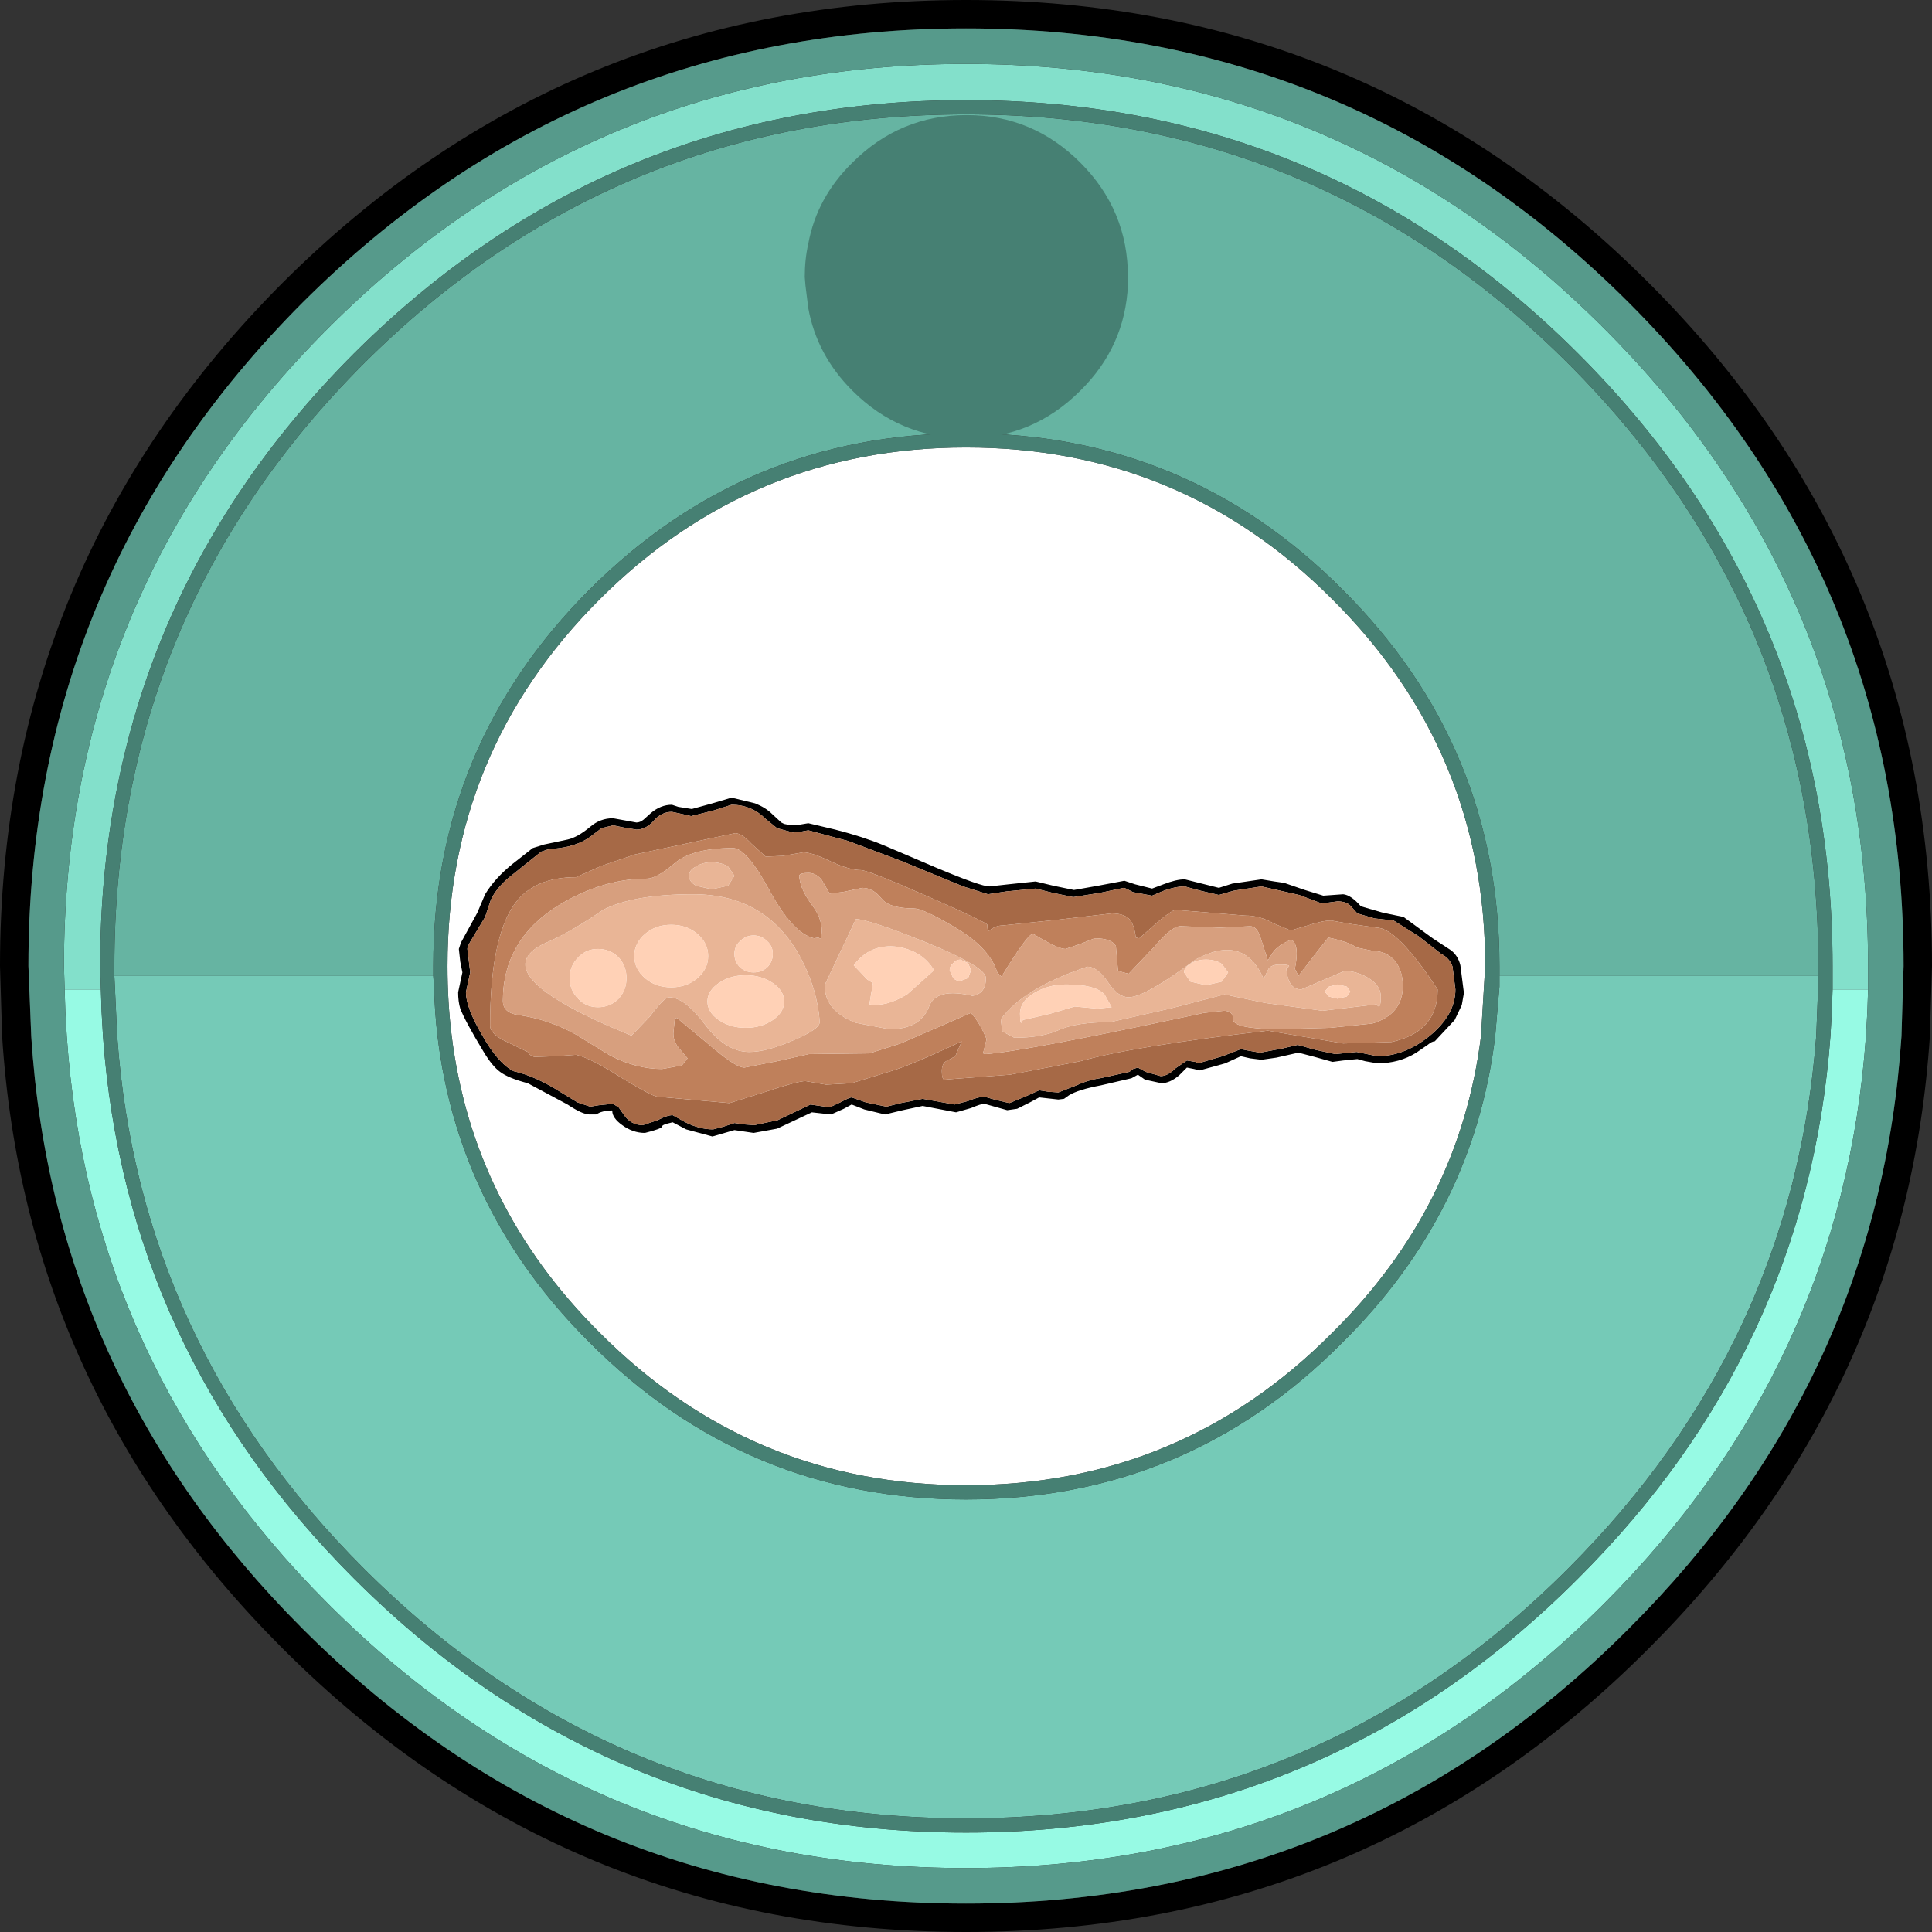 <?xml version="1.0" encoding="UTF-8" standalone="no"?>
<svg xmlns:ffdec="https://www.free-decompiler.com/flash" xmlns:xlink="http://www.w3.org/1999/xlink" ffdec:objectType="shape" height="136.0px" width="136.0px" xmlns="http://www.w3.org/2000/svg">
  <rect width="100%" height="100%" fill="#333333" stroke="none"/>
  <g transform="matrix(1.0, 0.0, 0.0, 1.0, 0.0, 0.0)">
    <path d="M136.0 68.0 L135.85 72.95 Q134.2 97.9 116.05 116.05 96.15 136.0 68.0 136.0 39.85 136.0 19.9 116.05 1.75 97.9 0.15 72.95 L0.0 68.0 Q0.0 39.85 19.9 19.9 39.85 0.0 68.0 0.0 96.15 0.0 116.05 19.9 136.0 39.85 136.0 68.0 M133.85 72.95 L134.0 68.0 Q134.0 40.65 114.65 21.3 95.35 2.0 68.0 2.0 40.65 2.0 21.3 21.3 2.0 40.65 2.0 68.0 L2.2 72.95 Q3.75 97.1 21.3 114.65 40.65 134.0 68.0 134.0 95.35 134.0 114.65 114.65 132.25 97.1 133.85 72.95" fill="#000000" fill-rule="evenodd" stroke="none"/>
    <path d="M104.25 72.95 Q102.75 84.95 93.8 93.8 83.15 104.55 68.0 104.55 52.9 104.55 42.2 93.8 33.3 84.95 31.8 72.95 31.5 70.55 31.5 68.0 31.5 52.9 42.2 42.2 52.9 31.5 68.0 31.5 83.15 31.5 93.8 42.2 104.55 52.9 104.55 68.0 L104.25 72.95" fill="#ffffff" fill-rule="evenodd" stroke="none"/>
    <path d="M30.5 68.7 L30.55 69.45 Q30.6 71.25 30.8 72.95 32.3 85.35 41.5 94.5 52.5 105.55 68.0 105.55 83.55 105.55 94.5 94.5 103.75 85.35 105.25 72.95 L105.55 69.45 105.55 68.7 128.0 68.7 128.0 69.1 127.85 72.95 Q126.2 94.6 110.4 110.4 92.85 128.0 68.0 128.0 43.2 128.0 25.6 110.4 9.8 94.6 8.25 72.95 L8.05 68.7 30.5 68.7" fill="#75cab7" fill-rule="evenodd" stroke="none"/>
    <path d="M129.0 69.65 L129.0 68.0 Q129.0 42.8 111.1 24.9 93.25 7.05 68.0 7.05 42.8 7.05 24.9 24.9 7.05 42.8 7.05 68.0 L7.1 69.65 4.55 69.65 4.5 68.0 Q4.5 41.7 23.1 23.1 41.7 4.5 68.0 4.5 94.3 4.5 112.9 23.1 131.5 41.7 131.5 68.0 L131.5 69.65 129.0 69.65" fill="#83e0cb" fill-rule="evenodd" stroke="none"/>
    <path d="M7.1 69.65 L7.15 71.2 7.25 72.95 Q8.85 95.05 24.9 111.1 42.8 129.0 68.0 129.0 93.25 129.0 111.1 111.1 127.2 95.05 128.85 72.95 L128.95 71.2 129.0 69.65 131.5 69.65 131.45 71.2 131.35 72.95 Q129.7 96.1 112.9 112.9 94.3 131.5 68.0 131.5 41.7 131.5 23.1 112.9 6.3 96.1 4.7 72.95 L4.6 71.2 4.55 69.65 7.1 69.65" fill="#97fae4" fill-rule="evenodd" stroke="none"/>
    <path d="M105.55 68.7 L105.55 68.0 Q105.55 52.5 94.5 41.5 83.55 30.5 68.0 30.5 52.5 30.5 41.5 41.5 30.5 52.5 30.5 68.0 L30.5 68.7 8.05 68.7 8.05 68.0 Q8.05 43.2 25.6 25.6 43.2 8.05 68.0 8.05 92.85 8.05 110.4 25.6 128.0 43.2 128.0 68.0 L128.0 68.7 105.55 68.7" fill="#66b4a2" fill-rule="evenodd" stroke="none"/>
    <path d="M4.55 69.65 L4.6 71.2 4.7 72.95 Q6.3 96.1 23.1 112.9 41.7 131.5 68.0 131.5 94.3 131.5 112.9 112.9 129.7 96.1 131.35 72.95 L131.45 71.2 131.5 69.65 131.5 68.0 Q131.5 41.7 112.9 23.1 94.3 4.5 68.0 4.5 41.7 4.5 23.1 23.1 4.5 41.7 4.5 68.0 L4.55 69.65 M133.85 72.95 Q132.25 97.1 114.65 114.65 95.35 134.0 68.0 134.0 40.65 134.0 21.3 114.65 3.75 97.1 2.2 72.95 L2.0 68.0 Q2.0 40.65 21.3 21.3 40.65 2.0 68.0 2.0 95.35 2.0 114.65 21.3 134.0 40.65 134.0 68.0 L133.85 72.95" fill="#569a8b" fill-rule="evenodd" stroke="none"/>
    <path d="M104.25 72.95 L104.55 68.0 Q104.55 52.9 93.8 42.2 83.15 31.5 68.0 31.5 52.9 31.5 42.2 42.2 31.5 52.9 31.5 68.0 31.5 70.55 31.8 72.95 33.3 84.95 42.2 93.8 52.9 104.55 68.0 104.55 83.15 104.55 93.8 93.8 102.75 84.95 104.25 72.95 M105.55 68.7 L105.55 69.45 105.25 72.95 Q103.75 85.35 94.5 94.5 83.55 105.55 68.0 105.55 52.5 105.55 41.5 94.5 32.3 85.35 30.8 72.95 30.6 71.25 30.55 69.45 L30.5 68.7 30.5 68.0 Q30.5 52.5 41.5 41.5 52.5 30.5 68.0 30.5 83.55 30.5 94.5 41.5 105.55 52.5 105.55 68.0 L105.55 68.7 M8.05 68.7 L8.25 72.95 Q9.8 94.6 25.6 110.4 43.2 128.0 68.0 128.0 92.85 128.0 110.4 110.4 126.2 94.6 127.85 72.95 L128.0 69.1 128.0 68.7 128.0 68.0 Q128.0 43.2 110.4 25.6 92.85 8.05 68.0 8.05 43.2 8.05 25.6 25.6 8.05 43.2 8.05 68.0 L8.05 68.7 M129.0 69.65 L128.95 71.2 128.85 72.95 Q127.2 95.05 111.1 111.1 93.25 129.0 68.0 129.0 42.8 129.0 24.9 111.1 8.85 95.05 7.25 72.95 L7.15 71.2 7.1 69.65 7.05 68.0 Q7.05 42.8 24.9 24.9 42.8 7.05 68.0 7.05 93.25 7.05 111.1 24.9 129.0 42.8 129.0 68.0 L129.0 69.65" fill="#468073" fill-rule="evenodd" stroke="none"/>
    <path d="M101.45 67.15 L99.85 65.9 98.1 64.8 96.75 64.65 95.55 64.3 95.05 63.75 Q94.75 63.45 94.15 63.45 L93.05 63.6 91.45 63.0 88.8 62.4 86.85 62.7 85.8 63.0 84.5 62.7 83.4 62.4 Q82.7 62.4 81.8 62.75 L81.1 63.05 79.75 62.8 Q79.2 62.5 79.1 62.5 L77.45 62.85 75.55 63.15 74.1 62.85 72.9 62.55 70.85 62.75 69.55 62.95 67.8 62.4 63.55 60.65 59.7 59.2 56.9 58.45 56.35 58.55 55.8 58.6 54.7 58.3 53.9 57.65 Q52.9 56.65 51.5 56.65 L50.25 57.05 48.65 57.45 48.0 57.3 47.3 57.15 Q46.55 57.15 46.0 57.8 45.45 58.4 44.8 58.4 L43.9 58.25 43.15 58.1 42.35 58.3 41.75 58.75 Q40.85 59.5 39.4 59.7 L38.55 59.8 38.1 59.95 35.85 61.75 Q34.95 62.5 34.55 63.35 L34.15 64.55 33.25 66.05 Q32.9 66.6 32.9 66.8 L33.1 68.45 32.8 69.85 Q32.8 70.9 33.9 72.8 35.05 74.85 36.15 75.4 37.7 75.75 39.5 76.9 L40.65 77.6 41.55 77.9 42.15 77.8 43.15 77.7 43.55 77.95 43.9 78.45 Q44.4 79.2 45.25 79.2 L46.3 78.85 Q46.95 78.5 47.35 78.5 L48.25 79.0 Q49.25 79.5 50.2 79.5 L50.95 79.3 51.7 79.05 52.4 79.15 53.1 79.2 54.75 78.85 57.05 77.75 58.4 77.95 59.15 77.6 Q59.8 77.25 59.95 77.25 L60.95 77.6 62.4 77.9 63.4 77.65 64.95 77.35 67.2 77.75 68.15 77.5 Q68.9 77.2 69.3 77.2 L70.0 77.4 71.05 77.65 72.15 77.2 73.15 76.75 73.8 76.85 74.5 76.9 75.65 76.45 Q76.65 76.0 77.45 75.9 L79.5 75.45 79.75 75.25 80.1 75.15 80.65 75.45 81.7 75.75 Q82.2 75.75 82.75 75.2 L83.55 74.65 84.15 74.75 84.35 74.85 86.05 74.35 87.35 73.85 87.85 73.95 88.7 74.1 90.3 73.8 91.35 73.55 92.6 73.9 94.0 74.2 95.5 74.05 96.95 74.35 Q98.85 74.35 100.6 72.95 102.45 71.45 102.45 69.65 L102.25 68.05 Q102.05 67.45 101.45 67.15 M102.15 66.9 Q102.65 67.3 102.8 67.95 L103.05 69.9 102.9 70.75 102.4 71.8 101.0 73.3 Q100.8 73.3 100.5 73.55 L99.7 74.1 Q98.5 74.85 96.95 74.85 L96.1 74.7 95.55 74.55 94.55 74.65 93.8 74.75 92.55 74.4 91.4 74.1 89.85 74.45 89.15 74.55 88.8 74.6 88.0 74.5 87.35 74.35 86.25 74.85 84.45 75.35 84.05 75.25 83.55 75.15 83.0 75.7 Q82.35 76.25 81.75 76.25 L80.6 76.0 80.1 75.65 79.65 75.9 77.5 76.4 Q75.9 76.7 75.25 77.1 L74.9 77.35 74.5 77.4 73.15 77.25 72.5 77.6 71.6 78.05 70.9 78.15 69.3 77.7 Q69.05 77.7 68.35 78.0 L67.3 78.3 64.95 77.85 63.55 78.15 62.3 78.45 60.85 78.1 59.95 77.75 59.4 78.05 58.5 78.45 57.15 78.3 54.7 79.45 53.05 79.75 51.7 79.55 50.15 80.0 48.3 79.5 47.35 79.0 46.95 79.1 Q46.6 79.2 46.6 79.3 46.6 79.45 45.4 79.75 44.55 79.75 43.8 79.2 43.1 78.7 43.1 78.2 L43.05 78.15 43.05 78.2 42.6 78.2 42.25 78.3 41.95 78.45 41.5 78.45 Q41.0 78.45 39.95 77.75 L37.15 76.25 Q35.8 75.9 35.2 75.45 34.65 75.05 34.05 74.05 32.75 71.9 32.4 71.0 32.25 70.5 32.25 69.85 L32.55 68.45 32.4 67.7 32.3 66.8 32.45 66.35 32.75 65.8 33.6 64.25 34.15 62.95 Q34.85 61.8 36.1 60.8 L37.5 59.7 38.3 59.45 39.95 59.1 Q40.65 58.95 41.55 58.2 42.25 57.6 43.15 57.6 L44.8 57.9 Q45.05 57.9 45.3 57.7 L45.8 57.25 Q46.5 56.65 47.3 56.65 L47.75 56.8 48.7 56.95 50.15 56.55 51.5 56.15 53.15 56.55 Q53.9 56.85 54.35 57.3 L55.0 57.9 55.2 58.0 55.7 58.1 56.3 58.05 56.9 57.95 58.8 58.4 Q60.75 58.9 62.2 59.5 L65.95 61.1 Q69.05 62.4 69.65 62.4 L71.0 62.25 72.9 62.05 74.15 62.35 75.6 62.65 77.3 62.35 79.15 62.0 79.9 62.25 81.1 62.55 81.9 62.25 Q82.8 61.9 83.4 61.9 L84.6 62.2 85.8 62.5 86.75 62.2 88.8 61.9 89.7 62.05 90.4 62.15 91.85 62.65 93.15 63.05 94.55 62.95 Q95.1 63.0 95.8 63.8 L97.35 64.25 98.8 64.55 100.85 66.05 102.15 66.9" fill="#000000" fill-rule="evenodd" stroke="none"/>
    <path d="M101.45 67.15 Q102.05 67.45 102.25 68.05 L102.45 69.65 Q102.45 71.45 100.6 72.95 98.85 74.35 96.95 74.35 L95.5 74.05 94.0 74.2 92.6 73.9 91.35 73.55 90.3 73.8 88.7 74.1 87.85 73.95 87.35 73.85 86.05 74.35 84.35 74.85 84.15 74.75 83.55 74.65 82.75 75.2 Q82.2 75.75 81.7 75.75 L80.65 75.45 80.1 75.15 79.75 75.25 79.5 75.45 77.45 75.9 Q76.65 76.0 75.65 76.45 L74.5 76.9 73.8 76.85 73.15 76.75 72.15 77.2 71.05 77.65 70.0 77.4 69.3 77.2 Q68.9 77.2 68.15 77.5 L67.2 77.75 64.95 77.35 63.4 77.65 62.4 77.9 60.95 77.6 59.95 77.25 Q59.8 77.25 59.15 77.6 L58.4 77.95 57.05 77.75 54.75 78.85 53.1 79.2 52.4 79.15 51.7 79.05 50.95 79.3 50.2 79.5 Q49.25 79.5 48.25 79.0 L47.35 78.5 Q46.95 78.5 46.3 78.85 L45.25 79.2 Q44.4 79.2 43.9 78.45 L43.55 77.95 43.15 77.7 42.15 77.8 41.55 77.9 40.65 77.6 39.5 76.9 Q37.7 75.75 36.15 75.4 35.05 74.85 33.9 72.8 32.8 70.9 32.8 69.85 L33.1 68.45 32.9 66.8 Q32.9 66.6 33.25 66.05 L34.15 64.55 34.55 63.35 Q34.95 62.5 35.85 61.75 L38.1 59.95 38.55 59.8 39.4 59.7 Q40.85 59.5 41.75 58.75 L42.35 58.3 43.15 58.1 43.9 58.25 44.8 58.4 Q45.45 58.4 46.0 57.8 46.55 57.15 47.3 57.15 L48.0 57.3 48.65 57.45 50.25 57.05 51.5 56.65 Q52.9 56.65 53.9 57.65 L54.7 58.3 55.8 58.6 56.35 58.55 56.9 58.45 59.7 59.2 63.55 60.65 67.8 62.4 69.55 62.95 70.85 62.75 72.9 62.55 74.1 62.85 75.55 63.15 77.45 62.85 79.1 62.5 Q79.2 62.5 79.75 62.8 L81.1 63.05 81.8 62.75 Q82.7 62.4 83.4 62.4 L84.5 62.7 85.8 63.0 86.85 62.7 88.8 62.4 91.45 63.0 93.05 63.6 94.15 63.45 Q94.75 63.45 95.05 63.75 L95.55 64.3 96.75 64.65 98.1 64.8 99.85 65.9 101.45 67.15 M90.85 65.5 L89.65 65.0 Q88.7 64.45 87.65 64.45 L85.2 64.25 82.75 64.05 Q82.45 64.1 81.5 64.9 L80.2 66.05 79.95 66.0 Q79.85 65.1 79.5 64.7 79.1 64.3 78.25 64.3 L74.4 64.75 70.55 65.15 Q70.1 65.15 69.65 65.5 69.5 65.6 69.5 65.1 69.5 64.95 65.3 63.1 61.1 61.25 60.6 61.25 59.8 61.25 58.5 60.65 57.15 60.0 56.55 60.0 L55.1 60.25 53.9 60.3 52.9 59.4 Q52.2 58.65 51.75 58.65 L44.7 60.15 42.35 60.95 40.55 61.75 Q37.6 61.75 36.25 63.6 34.5 66.0 34.5 72.2 34.5 72.8 35.7 73.35 L37.15 74.05 37.3 74.25 37.6 74.4 39.1 74.35 40.55 74.25 Q41.55 74.45 43.8 75.9 45.95 77.2 46.3 77.2 L51.35 77.65 53.75 76.9 Q56.15 76.1 56.7 76.1 L58.15 76.35 59.95 76.25 62.55 75.45 Q64.0 75.05 67.7 73.3 L67.25 74.35 66.7 74.65 Q66.3 74.8 66.3 75.4 66.3 76.0 66.5 76.0 L67.1 75.95 71.1 75.65 76.05 74.7 Q79.75 73.65 89.25 72.55 L91.9 73.0 94.55 73.45 97.95 73.35 Q101.2 72.65 101.2 69.65 98.35 65.3 96.9 65.3 L95.15 65.05 93.7 64.8 Q93.1 64.8 92.05 65.15 L90.85 65.5" fill="#a66946" fill-rule="evenodd" stroke="none"/>
    <path d="M90.9 66.15 Q90.0 66.5 89.6 67.05 L89.25 67.6 88.7 65.9 Q88.45 65.2 88.0 65.2 L85.9 65.3 83.2 65.2 Q82.55 65.1 81.3 66.6 L79.45 68.55 78.7 68.35 78.55 66.6 Q78.25 66.05 77.05 66.05 L76.05 66.45 75.0 66.8 Q74.45 66.8 72.75 65.75 72.45 65.55 70.5 68.75 L70.2 68.45 Q69.65 66.65 67.0 65.15 64.95 63.95 64.35 63.95 62.6 63.95 62.05 63.25 61.45 62.5 60.7 62.5 L59.3 62.8 58.4 62.9 57.85 61.95 Q57.45 61.45 56.9 61.45 56.3 61.45 56.25 61.65 L56.3 61.95 Q56.4 62.65 57.15 63.7 57.85 64.6 57.85 65.55 L57.8 66.1 57.6 66.0 57.3 66.05 Q55.8 65.7 54.15 62.65 52.55 59.7 51.6 59.7 48.7 59.7 47.45 60.8 46.2 61.85 45.55 61.85 42.5 61.85 39.45 63.65 35.4 66.1 35.4 70.45 35.4 71.3 36.5 71.45 38.6 71.75 40.5 72.8 L42.95 74.3 Q44.8 75.25 46.6 75.25 L48.0 75.0 48.4 74.5 47.85 73.85 Q47.4 73.35 47.4 72.75 L47.5 71.7 47.65 71.65 50.35 73.9 Q51.85 75.15 52.4 75.15 L54.7 74.7 56.95 74.2 61.2 74.15 63.4 73.45 68.35 71.3 Q68.95 71.95 69.45 73.15 L69.2 74.15 69.4 74.2 Q72.2 74.0 84.75 71.3 L86.15 71.15 Q86.8 71.15 86.8 71.75 86.8 72.4 89.85 72.45 L93.65 72.35 96.6 72.05 Q98.75 71.4 98.75 69.4 98.75 68.35 98.2 67.65 97.6 66.95 96.7 66.95 L95.5 66.7 Q94.95 66.3 93.5 66.0 L92.6 67.15 91.4 68.7 91.15 68.2 Q91.5 66.5 90.9 66.15 M90.85 65.5 L92.05 65.15 Q93.1 64.8 93.7 64.8 L95.15 65.05 96.9 65.3 Q98.35 65.3 101.2 69.65 101.2 72.65 97.95 73.35 L94.55 73.45 91.9 73.0 89.25 72.55 Q79.75 73.65 76.05 74.7 L71.1 75.65 67.1 75.95 66.5 76.0 Q66.3 76.0 66.3 75.4 66.3 74.8 66.7 74.65 L67.25 74.35 67.7 73.3 Q64.0 75.05 62.55 75.45 L59.95 76.25 58.15 76.35 56.7 76.1 Q56.15 76.1 53.75 76.9 L51.35 77.65 46.3 77.2 Q45.95 77.2 43.8 75.9 41.55 74.45 40.55 74.25 L39.1 74.35 37.6 74.4 37.3 74.25 37.15 74.05 35.7 73.35 Q34.5 72.8 34.5 72.2 34.5 66.0 36.25 63.6 37.6 61.75 40.55 61.75 L42.35 60.95 44.7 60.15 51.75 58.65 Q52.2 58.65 52.9 59.4 L53.9 60.3 55.1 60.25 56.55 60.0 Q57.15 60.0 58.5 60.65 59.8 61.25 60.6 61.25 61.1 61.25 65.3 63.1 69.5 64.95 69.5 65.1 69.5 65.6 69.65 65.5 70.1 65.15 70.55 65.15 L74.4 64.75 78.25 64.3 Q79.1 64.3 79.5 64.7 79.85 65.1 79.95 66.0 L80.2 66.05 81.5 64.9 Q82.45 64.1 82.75 64.05 L85.2 64.25 87.65 64.45 Q88.7 64.45 89.65 65.0 L90.85 65.5" fill="#bf805b" fill-rule="evenodd" stroke="none"/>
    <path d="M90.9 66.15 Q91.5 66.5 91.15 68.2 L91.4 68.7 92.6 67.15 93.5 66.0 Q94.95 66.3 95.5 66.7 L96.7 66.95 Q97.6 66.95 98.2 67.65 98.75 68.35 98.75 69.4 98.75 71.4 96.6 72.05 L93.65 72.35 89.85 72.45 Q86.8 72.4 86.8 71.75 86.8 71.15 86.15 71.15 L84.75 71.3 Q72.2 74.0 69.4 74.2 L69.2 74.15 69.45 73.15 Q68.95 71.95 68.35 71.3 L63.4 73.45 61.2 74.15 56.95 74.2 54.7 74.7 52.4 75.15 Q51.85 75.15 50.35 73.9 L47.65 71.65 47.5 71.7 47.4 72.75 Q47.4 73.35 47.85 73.85 L48.4 74.5 48.0 75.0 46.6 75.25 Q44.8 75.25 42.95 74.3 L40.5 72.8 Q38.6 71.75 36.5 71.45 35.4 71.3 35.4 70.45 35.4 66.1 39.45 63.65 42.5 61.85 45.55 61.85 46.2 61.85 47.45 60.8 48.7 59.7 51.6 59.7 52.55 59.7 54.15 62.65 55.8 65.7 57.3 66.05 L57.6 66.0 57.8 66.1 57.85 65.55 Q57.85 64.6 57.15 63.7 56.4 62.65 56.3 61.95 L56.25 61.65 Q56.3 61.45 56.9 61.45 57.45 61.45 57.85 61.95 L58.4 62.9 59.3 62.8 60.7 62.5 Q61.45 62.5 62.05 63.25 62.6 63.95 64.35 63.95 64.95 63.95 67.0 65.15 69.65 66.65 70.2 68.45 L70.5 68.75 Q72.45 65.55 72.75 65.75 74.45 66.8 75.0 66.8 L76.05 66.45 77.05 66.05 Q78.25 66.05 78.55 66.6 L78.7 68.35 79.45 68.55 81.3 66.6 Q82.55 65.1 83.2 65.2 L85.9 65.3 88.0 65.2 Q88.45 65.2 88.7 65.9 L89.25 67.6 89.6 67.05 Q90.0 66.5 90.9 66.15 M89.05 70.6 L93.1 71.15 96.9 70.7 Q97.2 71.15 97.2 70.15 97.2 69.35 96.25 68.8 95.45 68.35 94.65 68.35 L91.6 69.65 Q90.65 69.65 90.55 68.15 91.1 67.9 90.1 67.9 89.5 67.9 89.3 68.2 L88.95 68.9 Q87.55 65.7 84.15 67.55 80.6 70.2 79.45 70.2 78.7 70.2 78.0 69.15 77.25 68.05 76.55 68.05 72.05 69.55 70.45 71.75 L70.55 72.6 71.4 73.05 Q73.35 73.05 74.55 72.5 75.8 71.95 78.15 71.95 L82.35 71.0 86.2 70.0 89.05 70.6 M65.4 70.85 Q65.9 69.5 68.45 70.1 69.4 69.95 69.4 68.85 69.4 68.05 65.1 66.3 61.1 64.7 60.25 64.7 L58.05 69.35 Q58.05 71.15 60.25 72.0 L62.6 72.45 Q64.8 72.45 65.4 70.85 M51.7 61.65 L51.25 61.0 Q50.75 60.7 50.1 60.7 49.45 60.7 49.0 61.0 48.5 61.25 48.5 61.65 48.5 62.05 49.0 62.35 L50.1 62.6 51.25 62.35 51.7 61.65 M47.1 70.2 Q48.2 70.2 49.65 72.15 51.1 74.05 52.75 74.05 53.95 74.05 55.8 73.25 57.7 72.45 57.7 71.95 57.55 69.65 56.35 67.4 53.95 62.95 48.8 62.95 44.6 62.95 42.45 64.05 40.35 65.5 38.7 66.25 33.4 68.4 44.45 72.9 L45.75 71.55 Q46.75 70.2 47.1 70.2" fill="#d79f7e" fill-rule="evenodd" stroke="none"/>
    <path d="M84.9 67.55 Q84.25 67.55 83.8 67.85 83.35 68.1 83.35 68.45 L83.8 69.1 84.9 69.35 86.0 69.1 86.45 68.45 86.0 67.85 Q85.55 67.55 84.9 67.55 M89.05 70.6 L86.2 70.0 82.35 71.0 78.15 71.95 Q75.8 71.95 74.55 72.5 73.35 73.05 71.4 73.05 L70.55 72.6 70.45 71.75 Q72.05 69.55 76.55 68.05 77.25 68.05 78.0 69.15 78.7 70.2 79.45 70.2 80.6 70.2 84.15 67.55 87.55 65.7 88.95 68.9 L89.3 68.2 Q89.5 67.9 90.1 67.9 91.1 67.9 90.55 68.15 90.65 69.65 91.6 69.65 L94.65 68.35 Q95.45 68.35 96.25 68.8 97.2 69.35 97.2 70.15 97.2 71.15 96.9 70.7 L93.1 71.15 89.05 70.6 M68.15 67.8 L67.6 67.55 Q67.3 67.55 67.1 67.8 66.85 68.0 66.85 68.3 L67.1 68.85 Q67.3 69.05 67.6 69.05 L68.15 68.85 68.35 68.3 68.15 67.8 M94.8 70.15 L95.05 69.8 94.8 69.45 94.15 69.3 93.55 69.45 93.25 69.8 93.55 70.15 94.15 70.3 94.8 70.15 M65.4 70.85 Q64.8 72.45 62.6 72.45 L60.25 72.0 Q58.05 71.15 58.05 69.35 L60.25 64.7 Q61.1 64.7 65.1 66.3 69.4 68.05 69.4 68.85 69.4 69.95 68.45 70.1 65.9 69.5 65.4 70.85 M71.8 71.35 Q71.8 72.35 72.0 71.8 L73.95 71.35 75.65 70.85 77.25 71.0 78.25 70.9 77.75 70.0 Q77.1 69.3 75.05 69.3 73.8 69.3 72.8 69.9 71.8 70.5 71.8 71.35 M61.2 70.7 Q62.35 70.9 63.85 70.0 L65.75 68.3 Q64.95 66.95 63.2 66.65 61.25 66.4 60.1 67.95 L61.05 68.95 61.45 69.2 61.2 70.7 M51.7 61.65 L51.25 62.35 50.1 62.6 49.0 62.35 Q48.5 62.05 48.5 61.65 48.5 61.25 49.0 61.0 49.45 60.7 50.1 60.7 50.75 60.7 51.25 61.0 L51.7 61.65 M50.6 69.2 Q49.8 69.75 49.8 70.5 49.8 71.25 50.6 71.8 51.4 72.35 52.5 72.35 53.6 72.35 54.4 71.8 55.2 71.25 55.2 70.5 55.2 69.75 54.4 69.2 53.6 68.65 52.5 68.65 51.4 68.65 50.6 69.2 M43.55 67.4 Q42.95 66.8 42.1 66.8 41.25 66.8 40.7 67.4 40.1 68.0 40.1 68.85 40.1 69.7 40.7 70.3 41.25 70.9 42.1 70.9 42.95 70.9 43.55 70.3 44.1 69.7 44.1 68.85 44.1 68.0 43.55 67.4 M49.1 65.75 Q48.35 65.1 47.25 65.1 46.15 65.1 45.4 65.75 44.65 66.4 44.65 67.3 44.65 68.2 45.4 68.85 46.15 69.5 47.25 69.5 48.35 69.5 49.1 68.85 49.85 68.2 49.85 67.3 49.85 66.4 49.1 65.75 M47.1 70.2 Q46.75 70.2 45.75 71.55 L44.45 72.9 Q33.4 68.4 38.7 66.25 40.35 65.5 42.45 64.05 44.6 62.95 48.8 62.95 53.95 62.95 56.35 67.4 57.55 69.65 57.7 71.95 57.7 72.45 55.8 73.25 53.95 74.05 52.75 74.05 51.1 74.05 49.65 72.15 48.2 70.2 47.1 70.2 M53.05 65.85 Q52.5 65.85 52.1 66.25 51.7 66.6 51.7 67.15 51.7 67.7 52.1 68.1 52.5 68.45 53.05 68.45 53.6 68.45 54.0 68.1 54.4 67.7 54.4 67.15 54.4 66.6 54.0 66.25 53.6 65.85 53.05 65.85" fill="#e9b596" fill-rule="evenodd" stroke="none"/>
    <path d="M84.9 67.55 Q85.55 67.55 86.0 67.85 L86.45 68.45 86.0 69.1 84.9 69.35 83.8 69.1 83.35 68.45 Q83.35 68.1 83.8 67.85 84.25 67.55 84.9 67.55 M94.8 70.15 L94.15 70.3 93.55 70.15 93.25 69.8 93.55 69.45 94.15 69.3 94.8 69.45 95.05 69.8 94.8 70.15 M68.15 67.8 L68.35 68.3 68.15 68.85 67.6 69.05 Q67.3 69.05 67.1 68.85 L66.85 68.3 Q66.85 68.0 67.1 67.8 67.3 67.55 67.6 67.55 L68.15 67.8 M61.2 70.7 L61.45 69.2 61.05 68.95 60.1 67.95 Q61.25 66.4 63.2 66.65 64.95 66.95 65.75 68.3 L63.85 70.0 Q62.35 70.9 61.2 70.7 M71.8 71.35 Q71.8 70.5 72.8 69.9 73.8 69.3 75.05 69.3 77.1 69.3 77.75 70.0 L78.25 70.9 77.25 71.0 75.65 70.85 73.95 71.35 72.0 71.8 Q71.8 72.35 71.8 71.35 M49.1 65.75 Q49.85 66.4 49.85 67.3 49.85 68.2 49.1 68.85 48.35 69.5 47.25 69.5 46.15 69.5 45.4 68.85 44.65 68.2 44.65 67.3 44.65 66.4 45.4 65.75 46.15 65.1 47.25 65.1 48.35 65.1 49.1 65.75 M43.55 67.4 Q44.1 68.0 44.1 68.85 44.1 69.7 43.55 70.3 42.95 70.9 42.1 70.9 41.25 70.9 40.7 70.3 40.1 69.7 40.1 68.85 40.1 68.0 40.7 67.4 41.25 66.8 42.1 66.8 42.95 66.8 43.55 67.4 M50.6 69.2 Q51.4 68.65 52.5 68.65 53.6 68.65 54.4 69.2 55.2 69.75 55.2 70.5 55.2 71.25 54.4 71.8 53.6 72.35 52.5 72.35 51.4 72.35 50.6 71.8 49.8 71.25 49.8 70.5 49.8 69.75 50.6 69.2 M53.05 65.85 Q53.6 65.85 54.0 66.25 54.4 66.6 54.4 67.15 54.4 67.7 54.0 68.1 53.6 68.45 53.05 68.45 52.5 68.45 52.1 68.1 51.7 67.7 51.7 67.15 51.7 66.6 52.1 66.25 52.5 65.85 53.05 65.85" fill="#ffd1b6" fill-rule="evenodd" stroke="none"/>
    <path d="M68.05 8.1 Q72.7 8.1 76.05 11.45 79.4 14.8 79.4 19.5 L79.4 20.05 Q79.2 24.4 76.05 27.5 72.7 30.85 68.05 30.85 63.35 30.85 60.0 27.5 57.5 25.0 56.9 21.7 L56.7 20.1 56.65 19.5 Q56.65 18.25 56.9 17.15 57.5 13.9 60.0 11.45 63.35 8.1 68.05 8.1" fill="#468073" fill-rule="evenodd" stroke="none"/>
  </g>
</svg>
